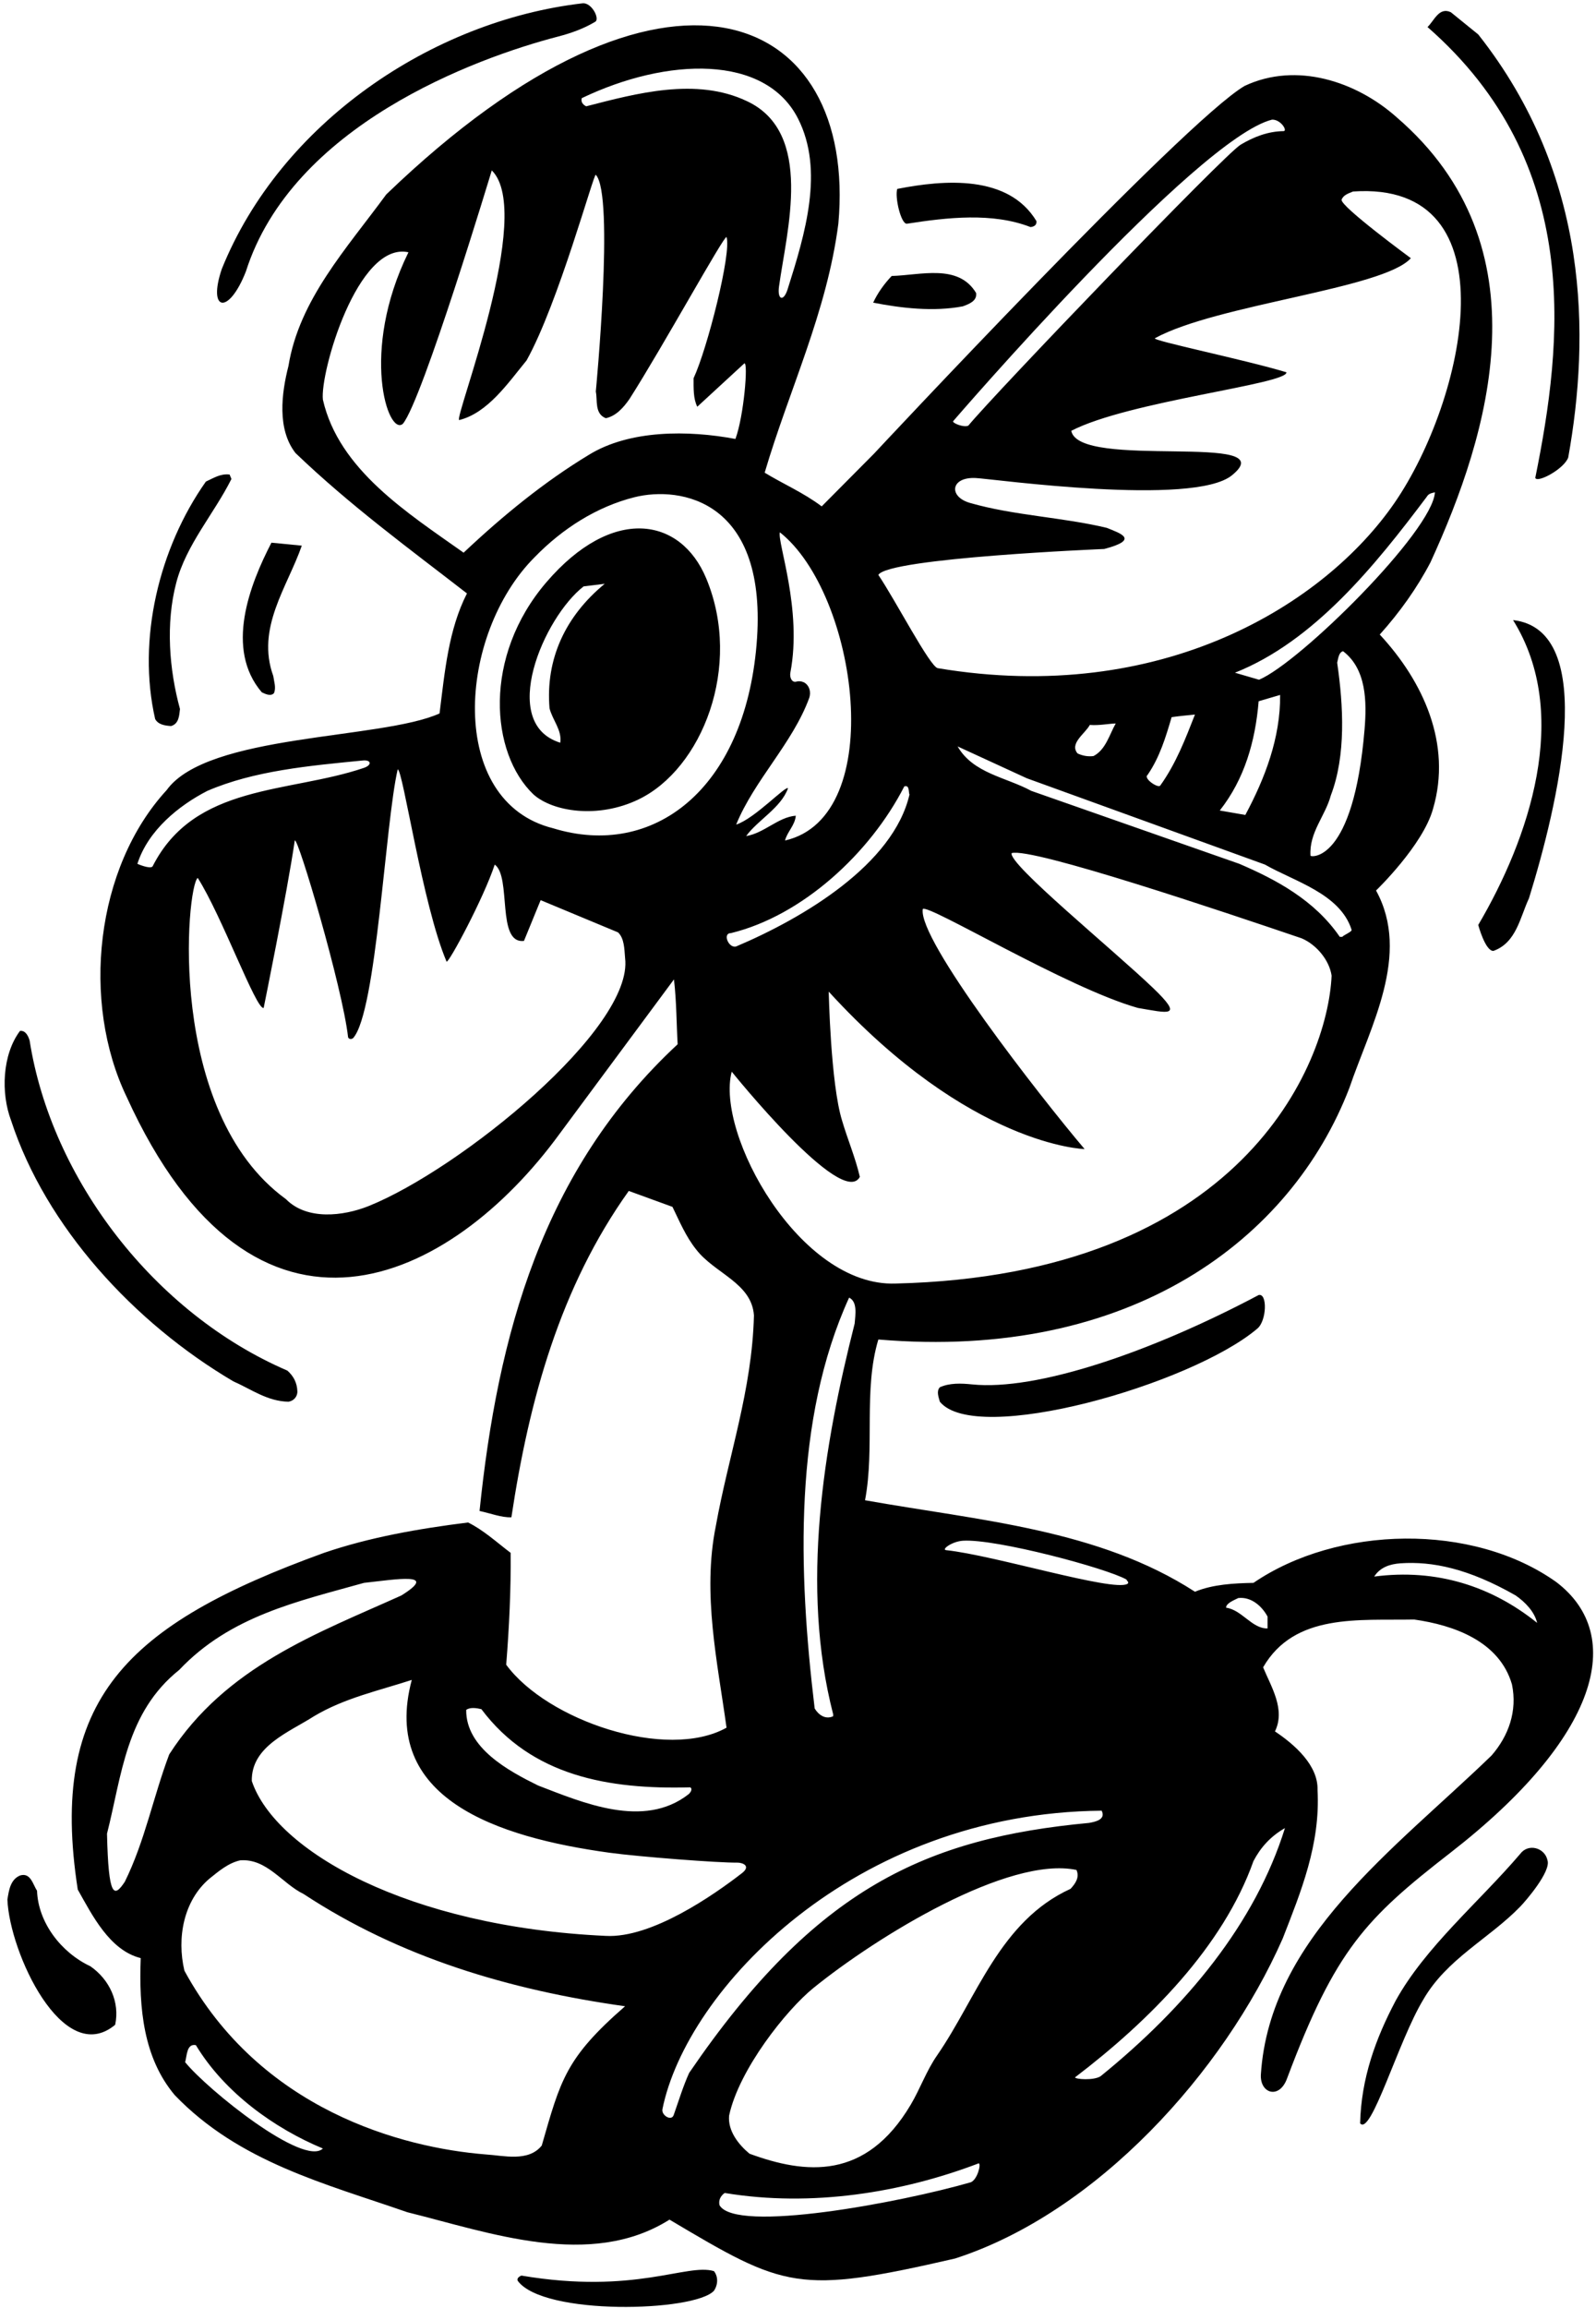 <?xml version="1.0" encoding="UTF-8"?>
<svg xmlns="http://www.w3.org/2000/svg" xmlns:xlink="http://www.w3.org/1999/xlink" width="431pt" height="623pt" viewBox="0 0 431 623" version="1.1">
<g id="surface1">
<path style=" stroke:none;fill-rule:nonzero;fill:rgb(0%,0%,0%);fill-opacity:1;" d="M 260 82.699 C 261.602 82.102 263.898 81.301 263.602 79.102 C 258.801 71.102 248.602 74.301 240.801 74.5 C 238.801 76.602 237 79.102 235.801 81.699 C 243.398 83.199 252.102 84.199 260 82.699 "/>
<path style=" stroke:none;fill-rule:nonzero;fill:rgb(0%,0%,0%);fill-opacity:1;" d="M 244.898 60.398 C 255.801 58.699 268 57.301 278.301 61.301 C 279.199 61.199 280 60.801 279.898 59.699 C 272.301 47.102 255 48.5 242.301 51 C 241.602 53.199 243.301 60.5 244.898 60.398 "/>
<path style=" stroke:none;fill-rule:nonzero;fill:rgb(0%,0%,0%);fill-opacity:1;" d="M 66.398 73.301 C 78.922 33.941 128.156 15.727 150.758 9.855 C 154.238 8.949 157.602 7.75 160.699 5.898 C 162.102 5.199 159.801 0.602 157.301 0.898 C 116.699 5.602 75.801 33.199 59.898 72.602 C 56.016 84.031 61.723 85.203 66.398 73.301 "/>
<path style=" stroke:none;fill-rule:nonzero;fill:rgb(0%,0%,0%);fill-opacity:1;" d="M 140.801 614.301 C 140.301 614.5 139.5 615 139.801 615.699 C 146.699 625.199 187.602 624.102 192.801 618.398 C 193.898 616.801 194 614.602 192.801 613.102 C 185.5 610.898 171.5 619.5 140.801 614.301 "/>
<path style=" stroke:none;fill-rule:nonzero;fill:rgb(0%,0%,0%);fill-opacity:1;" d="M 403.301 256.699 C 409.5 254.5 410.5 247.602 412.898 242.5 C 420.664 217.398 432.066 170.066 408.602 167.398 C 424.5 192.898 412.801 226.602 399.199 249.699 C 399.199 249.699 401.102 256.801 403.301 256.699 "/>
<path style=" stroke:none;fill-rule:nonzero;fill:rgb(0%,0%,0%);fill-opacity:1;" d="M 414.602 129 C 415.102 130.5 422.398 126.602 423.5 123.5 C 429.344 90.91 429.422 47.523 399.199 9.301 L 391.801 3.301 C 388.602 1.801 387.301 5.602 385.5 7.301 C 427.645 44.133 422 92.5 414.602 129 "/>
<path style=" stroke:none;fill-rule:nonzero;fill:rgb(0%,0%,0%);fill-opacity:1;" d="M 63 372.898 C 67.801 375 72.199 378.301 77.898 378.398 C 79.301 378.199 80.398 377 80.301 375.5 C 80.199 373.301 79.301 371.5 77.602 370 C 41.801 354.602 13.898 318.398 8 280.898 C 7.699 279.898 7 278.102 5.398 278.301 C 0.602 284.699 0.199 295.102 3 302.5 C 12.398 331.199 36.199 357.102 63 372.898 "/>
<path style=" stroke:none;fill-rule:nonzero;fill:rgb(0%,0%,0%);fill-opacity:1;" d="M 24.398 530.801 C 16.5 527.098 10.301 519 10 510.398 C 8.898 508.801 8.301 505.398 5.398 506.301 C 2.801 507.398 2.398 510.301 2 512.801 C 2.562 527.086 17.004 558.344 31.102 546.598 C 32.398 540.5 29.602 534.402 24.398 530.801 "/>
<path style=" stroke:none;fill-rule:nonzero;fill:rgb(0%,0%,0%);fill-opacity:1;" d="M 73.301 146.5 C 67.398 157.898 60.699 175.199 70.699 186.898 C 71.602 187.301 73.102 188.102 74 187.102 C 74.602 185.602 74 184 73.801 182.5 C 69.102 169.5 77.602 158.5 81.5 147.301 L 73.301 146.5 "/>
<path style=" stroke:none;fill-rule:nonzero;fill:rgb(0%,0%,0%);fill-opacity:1;" d="M 46.199 196 C 48.301 195.398 48.398 193.199 48.602 191.398 C 45.699 180.801 44.699 168.301 47.602 157.301 C 50.301 147 57.801 138.699 62.5 129.301 L 62 128.102 C 59.5 127.801 57.602 129.102 55.602 130 C 42.898 148 37 172.699 41.898 194.102 C 42.699 195.602 44.5 195.898 46.199 196 "/>
<path style=" stroke:none;fill-rule:nonzero;fill:rgb(0%,0%,0%);fill-opacity:1;" d="M 410.5 500.5 C 399.5 513.398 384.898 525.598 376.898 540.098 C 371.5 550.301 367.602 561 367.301 573.199 C 370.25 576.75 377.602 551 384.301 539.902 C 390.645 528.816 402.004 523.461 410.496 514.746 C 412.039 513.16 418.898 505.199 417.898 502.199 C 417.199 498.801 412.699 497.5 410.5 500.5 "/>
<path style=" stroke:none;fill-rule:nonzero;fill:rgb(0%,0%,0%);fill-opacity:1;" d="M 339.898 349.602 C 310.367 365.246 279.773 375.504 262.527 373.727 C 259.492 373.414 256.414 373.316 253.801 374.5 C 252.801 375.602 253.5 377.199 253.801 378.398 C 263.543 390.363 321.559 373.836 339.5 358.699 C 342.102 356.602 342.301 349 339.898 349.602 "/>
<path style=" stroke:none;fill-rule:nonzero;fill:rgb(0%,0%,0%);fill-opacity:1;" d="M 391.715 500.133 C 431.785 469.008 439.223 441.531 420.301 427.102 C 397.699 411 361.199 411.801 338.5 427.301 C 333.301 427.398 327.5 427.699 322.699 429.699 C 296.602 412.801 264.5 410.5 233.602 405 C 236.301 390.801 233.102 375.199 237.199 361.602 C 305.535 367.414 348.766 334.383 364.398 293.699 C 370 277.199 381.102 257.699 371.602 240.398 C 371.602 240.398 384.32 228.16 387 218.301 C 392.102 200.898 384.398 184 372.602 171.301 C 378 165.301 382.699 158.699 386.301 151.801 C 402.18 117.184 417.785 66.551 377.102 31.602 C 366.301 22 350.102 16.602 336.102 23.199 C 319.699 32.801 236 122.5 236 122.5 L 221.898 136.699 C 217 133 211.398 130.602 206.5 127.602 C 213.102 105.199 223.301 84.301 226.398 60.398 C 231.551 3.219 180.348 -20.719 104.301 52.5 C 93.602 67.102 80.801 80.898 77.898 98.801 C 76 106.199 74.801 115.898 79.801 122.301 C 94.602 136.5 110.5 148.102 126.102 160.199 C 121.102 170 120.102 181.398 118.699 192.602 C 102.898 199.699 56 198 45 213.301 C 25.699 234.301 21.898 270.5 34.199 296.102 C 68.844 372.223 121.789 346.277 151.102 306.102 L 182 264.398 C 182.699 270.102 182.699 276.898 183 281.898 C 146.398 315.898 134.398 360.5 129.5 407.898 C 132.398 408.5 135.398 409.699 138.102 409.602 C 142.898 377.801 151.301 347.398 169.801 321.5 L 181.602 325.801 C 183.5 329.699 185.199 333.801 188 337.301 C 193 343.801 203 346.301 203.602 355.102 C 203.102 375.301 196.699 393 193.301 412 C 189.602 430.301 193.801 448.898 196.199 466.398 C 179.996 475.418 147.738 464.449 136.699 449.398 C 137.5 439.398 138 429 137.898 419.199 C 134.199 416.398 130.5 413 126.398 411 C 112.898 412.699 99.801 415 87.5 419.199 C 34.117 438.551 13.047 458.816 21 510.102 C 24.898 517 29.602 526.5 38 528.598 C 37.5 542.098 38.699 555.5 47.199 565.598 C 64.602 583.699 87.898 589.5 110 597.199 C 132.199 602.699 159.398 612.699 180.801 599.199 C 212.02 617.746 215.348 619.488 257.898 609.699 C 296.102 597.398 330.5 559.402 346.398 523.301 C 351.301 510.699 356.602 497.898 355.801 483.199 C 356 476.602 349.699 471 344.301 467.398 C 347.199 461.5 343.301 455.398 341.102 450.102 C 349.602 435.398 367 437.5 381.898 437.199 C 392.5 438.699 404.898 443 408.301 454.699 C 409.801 461.898 407.398 468.602 402.801 473.898 C 376.523 499.328 342.918 523.145 340.5 559.965 C 340.16 565.152 345.516 566.879 347.602 561 C 360.676 526.211 368.891 517.859 391.715 500.133 Z M 260.051 415.926 C 268.965 415.367 298.699 423.301 304.199 426.398 C 304.301 426.801 305.102 427.199 304.398 427.602 C 300.398 429.699 268.457 419.844 255.504 418.473 C 254.129 418.328 257.082 416.113 260.051 415.926 Z M 362.5 252.898 L 361.801 252.898 C 355 243 344.699 237.5 334.699 233.199 L 278.5 213.5 C 271.699 209.801 262.801 208.801 258.602 201.5 L 277.301 210.102 L 341.602 233.398 C 349.398 237.898 361.898 241.199 365 251 C 365.199 251.5 362.699 252.5 362.5 252.898 Z M 294.301 195.699 C 296.801 195.898 299 195.398 301.301 195.301 C 299.602 198.301 298.602 202.398 295.301 204.102 C 293.699 204.301 292.301 204 291 203.398 C 288.699 200.699 293.102 198 294.301 195.699 Z M 309.898 209.199 C 313.199 204.398 314.801 199 316.398 193.602 C 318.5 193.301 320.602 193.102 322.699 192.898 C 320.102 199.5 317.602 206.102 313.301 212.102 C 312.602 212.801 308.699 210.102 309.898 209.199 Z M 329.398 218.801 C 336.102 210.301 339 200.102 339.898 189.301 L 345.699 187.602 C 345.801 199.199 341.602 210.102 336.301 220 Z M 368.5 196.898 C 365.5 233 353.898 231.398 353.898 231 C 353.5 224.699 357.898 220.301 359.398 214.699 C 363.5 204 362.801 190.5 361.102 178.898 C 361.398 177.801 361.5 176.102 362.699 175.801 C 369 180.602 369.125 189.383 368.5 196.898 Z M 340 183.5 L 333.5 181.602 C 354.898 173.102 371.398 152.602 385.301 134.102 C 385.801 133.199 386.699 133.102 387.5 132.898 C 386.898 143.398 351 178.898 340 183.5 Z M 257.398 113.699 C 257.398 113.699 323 37.5 343.5 32.301 C 345.801 32.199 347.699 35.199 346.699 35.398 C 342.43 35.445 338.621 36.926 335.035 39.059 C 330.645 41.672 268.5 106.398 261.5 114.898 C 260.301 115.5 257.102 114.199 257.398 113.699 Z M 298.199 148.199 C 307.973 145.629 302.395 143.938 298.898 142.5 C 286.879 139.617 273.773 139.176 261.926 135.762 C 256.078 134.074 256.688 128.691 263.523 129.047 C 268.176 129.285 322.312 136.812 332.699 128.301 C 347.328 116.41 291.34 126.988 289.301 116.301 C 304.699 108.301 347.801 103.699 347.398 100.5 C 336.199 97.102 310.801 91.898 311.898 91.301 C 328.68 82.129 373.652 77.965 381 69.699 C 381 69.699 361.801 55.602 362.301 53.898 C 362.801 52.602 364.199 52.199 365.398 51.699 C 409.129 48.684 395.531 108.129 376.68 135.621 C 357.824 163.121 313.766 190.523 253.238 180.375 C 251.148 180.023 241.801 162 237.199 155.199 C 239.801 150.602 298.199 148.199 298.199 148.199 Z M 217.102 184.199 C 216.344 183.859 215.645 183.836 215.004 184.016 C 213.949 184.312 213.156 183.043 213.453 181.492 C 216.688 164.543 209.867 146.355 210.602 143.699 C 231.586 160.293 240 220.5 212 226.898 C 212.602 224.5 214.699 222.801 214.898 220.199 C 210.102 220.602 206.398 224.898 201.5 225.699 C 204.602 221.398 210.898 218.102 212.801 212.801 C 212.199 212 203.801 221 198.801 222.602 C 203.699 210.602 214 200.699 218.5 188.5 C 219.102 186.898 218.602 185 217.102 184.199 Z M 157.102 26.5 C 180.242 15.414 206.691 14.688 215.5 32 C 222.617 45.996 217.434 63.133 212.703 78.066 C 211.59 81.59 209.879 80.934 210.371 77.348 C 212.426 62.328 219.926 35.816 201.699 27.301 C 188 20.801 171.898 25.199 158.301 28.699 C 157.5 28.301 156.801 27.602 157.102 26.5 Z M 125.199 149.199 C 110.102 138.5 91.5 126.801 87.199 107.898 C 86.359 100.715 96.543 65.086 110.301 68.102 C 97.105 94.992 104.824 117.906 108.801 114.398 C 114.102 108 132.801 46 132.801 46 C 144.5 57.5 122.5 113 124 113.398 C 131.699 111.5 137.199 103.398 142.199 97.301 C 150.801 81.898 160.5 46.199 160.898 47.199 C 166 52.5 160.898 105.699 160.898 105.699 C 161.398 108 160.5 111.699 163.602 112.898 C 166.398 112.301 168.398 110 170 107.699 C 179 93.602 195.602 63.398 196.199 64 C 197.602 68.199 191 94.199 187.301 102.102 C 187.301 104.801 187.199 107.602 188.301 109.801 L 201 98.102 C 202.102 97.602 200.898 112.301 198.602 118.5 C 185.898 116.102 170 116 159 122.801 C 147.102 130 135.898 139.102 125.199 149.199 Z M 41.199 233.898 C 40.5 234.699 37.102 233.199 37.102 233.199 C 40 224.102 48.398 217.398 56 213.5 C 68.613 208.059 83.469 206.719 97.98 205.297 C 100.266 205.07 100.512 206.531 98.262 207.297 C 77.977 214.191 52.539 211.488 41.199 233.898 Z M 99.5 325.602 C 92.699 328.301 82.898 329.5 77.199 323.699 C 44.66 300.066 50.398 239.102 53.398 237 C 59.898 247.199 69.199 272.699 71.199 272.102 C 71.199 272.102 77.5 241.199 79.602 226.898 C 80.398 225.699 92.5 266.602 94 280 C 94.199 280.602 95 280.602 95.398 280.199 C 101.699 273 104 222.301 107.398 207.699 C 108.801 207.699 114.102 244.398 120.602 259.602 C 121.199 260 130.602 242.5 133.602 233.398 C 138.199 236.699 134 254.898 141.5 254 L 146 243 L 166.898 251.699 C 168.602 253.301 168.602 256.199 168.801 258.602 C 171.215 277.559 124.25 315.676 99.5 325.602 Z M 149.398 223.602 C 120.594 216.473 123.508 171.293 144.398 150.398 C 151.941 142.641 161.242 136.766 171.309 134.234 C 183.797 131.098 207.594 135.027 204.312 173.984 C 201 213.266 176.34 231.871 149.398 223.602 Z M 197.398 251.898 C 216.699 247.199 235 230.301 244.199 212.301 C 245.699 211.801 245.301 213.898 245.602 214.5 C 241.246 233.359 216.984 247.805 198.801 255.5 C 196.801 256.102 195 251.898 197.398 251.898 Z M 197.602 289.301 C 197.602 289.301 227.5 326.5 232.199 317.699 C 231 312.5 228.898 307.602 227.398 302.5 C 224.301 292.5 223.801 267.699 223.801 267.699 C 262 309.5 292.898 310.199 292.898 310.199 C 280.699 295.801 247.801 253.602 249.199 245.398 C 250.602 243.898 288.102 266.699 307.301 272.102 C 315.371 273.445 319.945 274.898 311.328 266.656 C 300.52 256.309 272.199 233.199 273.199 230.301 C 278.699 228.699 330.898 246.301 351.5 253.301 C 355.5 255 359 259.199 359.602 263.398 C 358.484 287.578 334.98 344.289 241.801 346.5 C 215.938 347.402 193.195 306.031 197.602 289.301 Z M 225 462.801 L 225 463.301 C 222.898 464.301 221 462.898 220 461.199 C 215.5 423.801 214.301 383.199 229.301 350.301 C 231.602 351.398 231 354.898 230.801 357.301 C 222.398 390.398 216.102 428.301 225 462.801 Z M 130 461.398 C 143.602 479.5 164.398 483.102 186.398 482.5 C 187.199 483 186.301 484.102 185.898 484.398 C 173.801 493.801 157.301 486.602 145.301 482 C 137.398 478.102 125.801 471.898 125.898 461.602 C 126.898 460.801 128.801 461.102 130 461.398 Z M 164.551 500.148 C 172.383 501.23 194.234 502.91 199.004 502.82 C 200.566 502.789 202.883 503.719 200.344 505.684 C 192.738 511.574 175.977 523.273 163.602 522.602 C 110.121 520.152 74.344 499.648 68 480.801 C 67.801 471.398 78.102 467.602 84.801 463.301 C 93 458.398 102.301 456.398 111.199 453.5 C 102.664 485.508 134.211 495.965 164.551 500.148 Z M 45.699 473.602 C 41.398 485 39.102 497.102 33.699 508 C 30.812 512.332 29.285 512.402 28.898 495 C 32.898 479.301 34 462.301 48.398 450.801 C 62.199 436.199 80.5 432.301 98.301 427.301 C 107.137 426.34 118.598 424.328 108.398 430.699 C 85.801 440.898 61 449.801 45.699 473.602 Z M 50 556.699 C 50.5 554.902 50.398 551.598 52.898 552.098 C 60.699 565 74.199 574.602 87.199 580 C 82 585 56.102 564.199 50 556.699 Z M 146.301 579.199 C 142.699 583.699 136 581.898 131.199 581.602 C 108.633 579.809 70.27 569.625 49.801 532 C 47.699 523.098 49.602 513.102 56.5 507.199 C 59.102 505.102 61.699 502.898 64.898 502.199 C 72.102 501.699 76.199 508.5 82 511.301 C 108 528.402 137.5 537.199 168.801 541.598 C 152.703 555.621 151.395 561.512 146.301 579.199 Z M 181.926 570.973 C 181.309 572.719 178.559 571.027 178.891 569.379 C 185.391 537.117 230.566 489.41 297.5 488.801 C 298.699 491.199 295.801 491.801 294.102 492.102 C 250.43 496.203 220.305 509.465 186.102 559.598 C 184.453 563.238 183.277 567.156 181.926 570.973 Z M 262.199 589.102 C 243.316 594.562 198.684 602.969 194.301 595.301 C 194 593.898 194.602 592.801 195.699 592 C 219.199 595.898 243.602 591.898 264.301 584 C 265 584.102 264 588.301 262.199 589.102 Z M 253.102 554.801 C 250.156 559.023 248.523 563.82 245.945 568.168 C 233.809 588.648 217.555 586.969 202.398 581.398 C 199.398 578.898 196.5 575.199 196.898 571.102 C 199.559 558.688 212.332 542.594 219.703 536.633 C 236.883 522.738 272.305 500.949 290.699 504.801 C 291.602 506.801 290.398 508.5 289.102 509.898 C 270 518.602 263.801 539.301 253.102 554.801 Z M 347 493.5 C 339 519.199 320.398 541.699 297.199 560.5 C 295.301 561.699 290.398 561.301 290.301 560.801 C 310.398 545.5 330.301 525.5 338.5 502.398 C 340.398 498.801 343 495.801 347 493.5 Z M 342.301 439.602 C 338.102 439.699 335.398 434.602 331.102 434 C 331.102 432.801 333.199 432 334.398 431.398 C 337.898 431 340.801 433.602 342.301 436.398 Z M 371.102 425.602 C 372.699 423.102 375.324 422.227 378.188 422.023 C 386.77 421.426 396.582 423.434 409.301 430.699 C 411.898 432.5 414.398 435.102 415.102 438.102 C 402.801 428.199 387.898 423.398 371.102 425.602 "/>
<path style=" stroke:none;fill-rule:nonzero;fill:rgb(0%,0%,0%);fill-opacity:1;" d="M 147.547 157.184 C 130.371 177.207 132.371 203.332 144.102 214.5 C 149.309 219.105 161.445 221.09 172.398 215.828 C 189.57 207.574 200.594 179.93 190.738 156.191 C 183.816 139.516 165.312 136.465 147.547 157.184 Z M 148.398 191.199 C 149.199 194.398 151.801 197.102 151.301 200.5 C 134.484 195.324 146.816 166.676 157.602 158.301 C 159.5 158.102 161.398 157.801 163.301 157.602 C 152.602 166.398 147.301 178 148.398 191.199 "/>
</g>
</svg>
